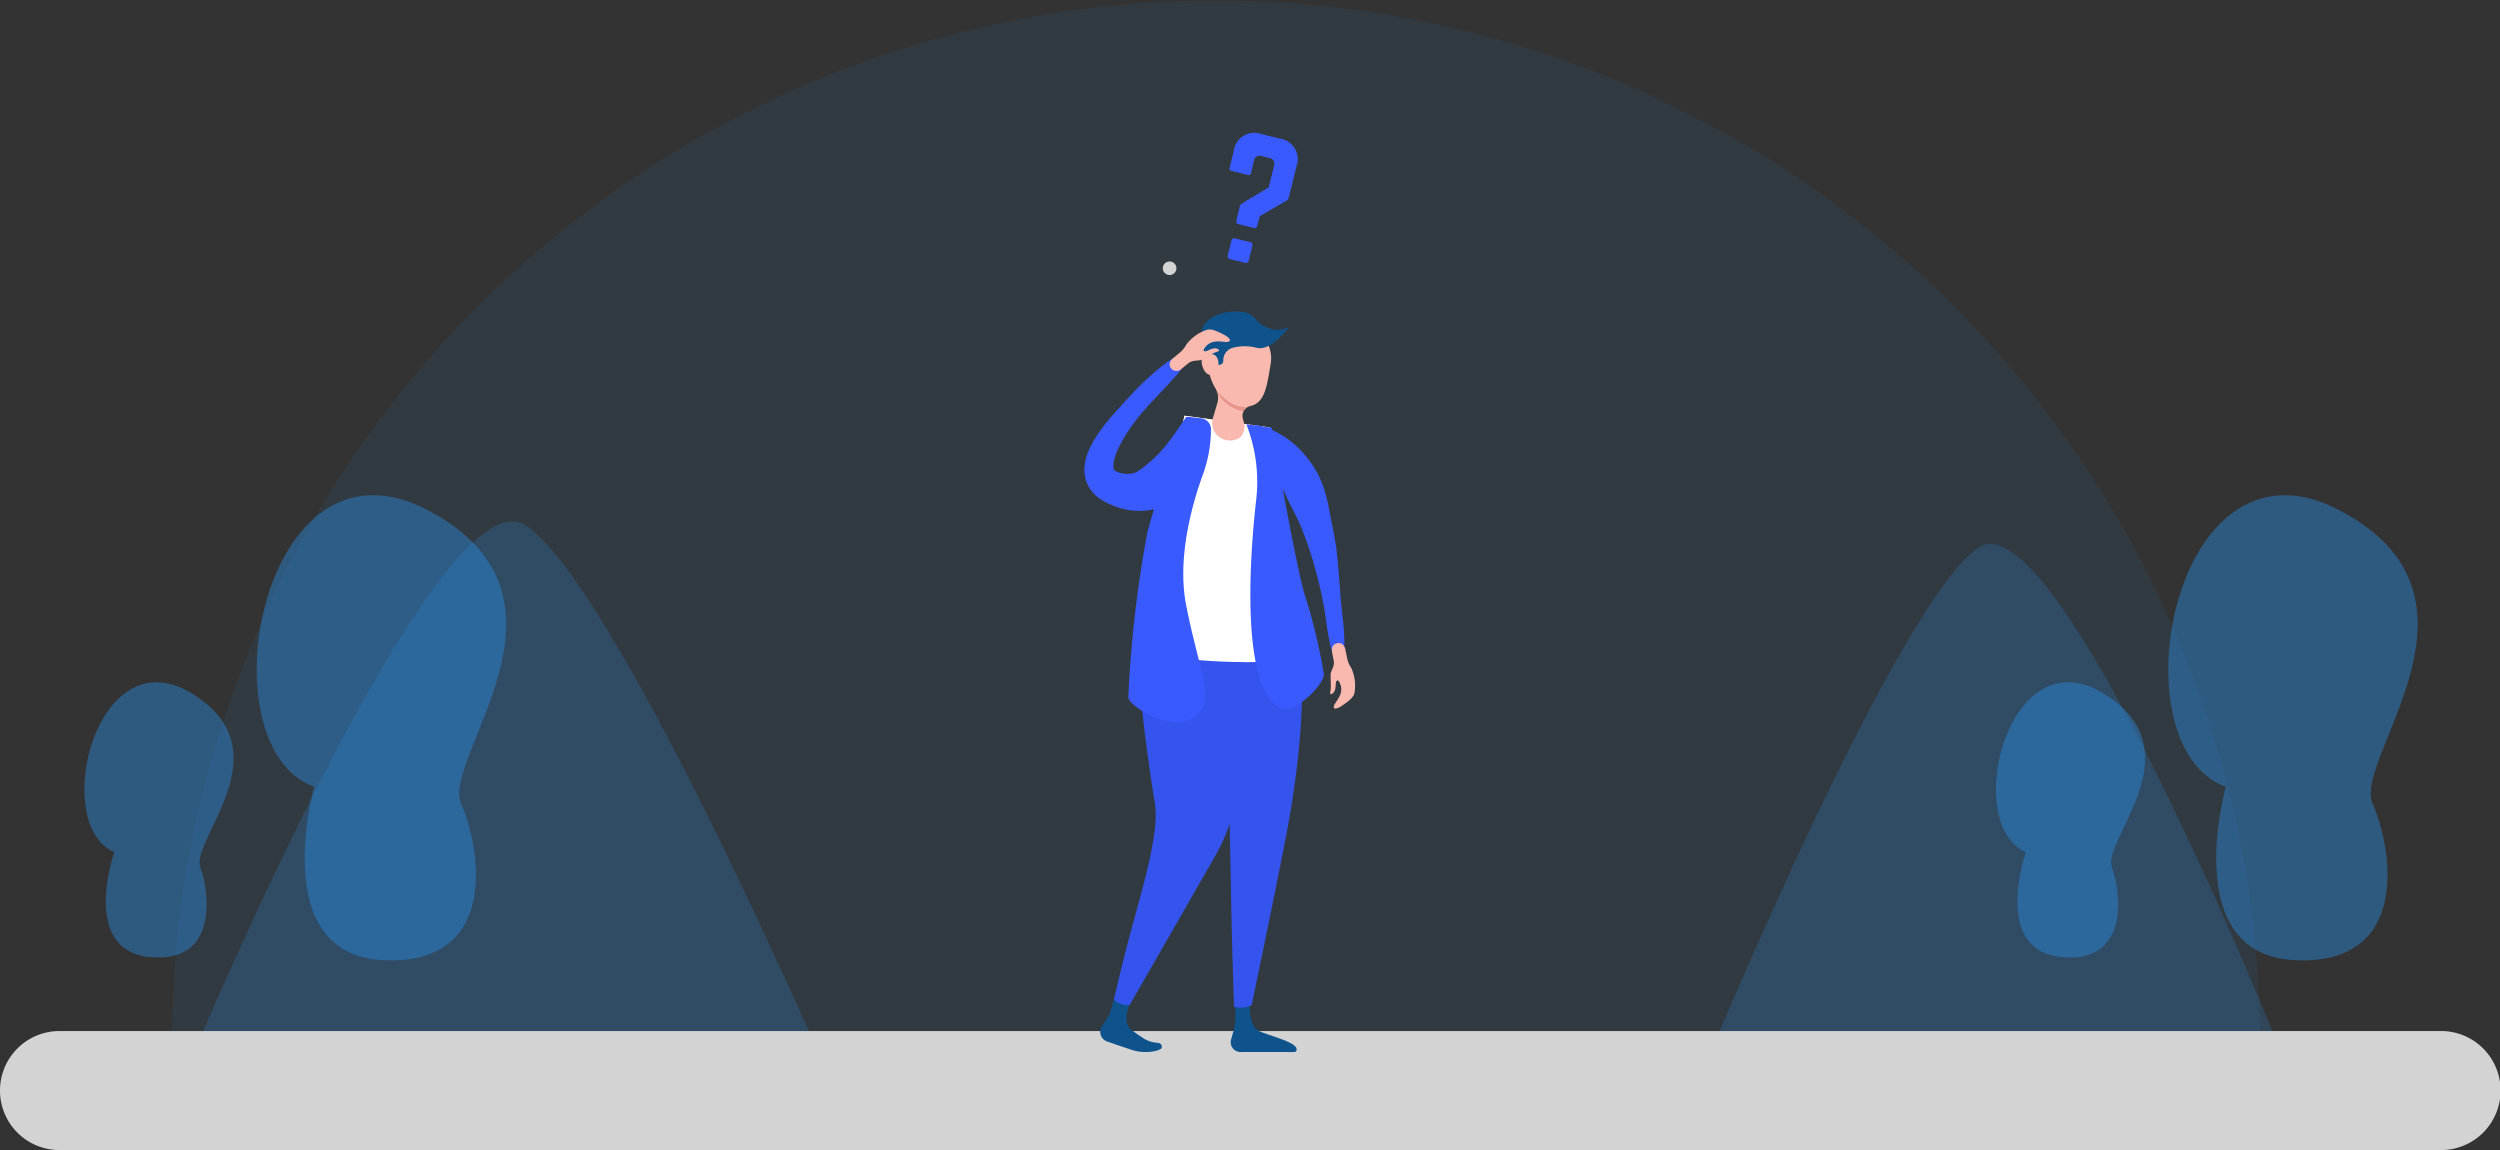 <?xml version="1.0" standalone="no"?><!DOCTYPE svg PUBLIC "-//W3C//DTD SVG 1.1//EN" "http://www.w3.org/Graphics/SVG/1.1/DTD/svg11.dtd"><svg t="1635839949524" class="icon" viewBox="0 0 2226 1024" version="1.1" xmlns="http://www.w3.org/2000/svg" p-id="9171" width="1669.5" height="768" xmlns:xlink="http://www.w3.org/1999/xlink"><rect x="0" y="0" width="2226" height="1024" fill="#333333" stroke="none"/><defs><style type="text/css"></style></defs><path d="M152.971 930.243a929.698 929.698 0 1 1 1859.396 0" fill="#2A94F4" opacity=".07" p-id="9172"></path><path d="M173.751 934.865S389.778 419.69 467.207 467.339s260.312 467.526 260.312 467.526z" fill="#2A94F4" opacity=".2" p-id="9173"></path><path d="M2030.301 934.865s-197.482-493.211-268.269-447.573-237.972 447.573-237.972 447.573z" fill="#2A94F4" opacity=".2" p-id="9174"></path><path d="M1124.502 943.799h-136.991a8.934 8.934 0 0 1 0-17.85h136.991a8.934 8.934 0 0 1 0 17.85z" fill="#5E349D" p-id="9175"></path><path d="M1047.467 238.855a6.05 6.05 0 1 1-6.05-6.05 6.05 6.05 0 0 1 6.05 6.05z" fill="#D3D3D3" p-id="9176"></path><path d="M2226.495 971.024a52.929 52.929 0 0 1-52.872 52.985H52.872A52.929 52.929 0 0 1 0 971.024a52.929 52.929 0 0 1 52.872-52.985h2120.751a52.929 52.929 0 0 1 52.872 52.985z" fill="#D3D3D3" p-id="9177"></path><path d="M279.787 700.557s-42.209 149.297 61.318 154.389 87.425-98.727 69.435-139.424 118.483-184.066-30.006-261.449-200.206 210.766-100.747 246.483z" fill="#2A94F4" opacity=".4" p-id="9178"></path><path d="M101.771 758.775s-30.316 86.514 30.56 93.269 55.136-55.042 46.033-79.703 76.556-104.279-8.201-155.272-125.755 117.027-68.392 141.707z" fill="#2A94F4" opacity=".4" p-id="9179"></path><path d="M1981.853 700.557s-42.209 149.297 61.318 154.389 87.425-98.727 69.435-139.424 118.483-184.066-30.006-261.449-200.206 210.766-100.747 246.483z" fill="#2A94F4" opacity=".4" p-id="9180"></path><path d="M1803.828 758.775s-30.316 86.514 30.56 93.269 55.146-55.042 46.033-79.703 76.556-104.279-8.201-155.272-125.755 117.027-68.392 141.707z" fill="#2A94F4" opacity=".4" p-id="9181"></path><path d="M1158.322 577.705l-28.052-197.134-75.691-10.39-39.372 206.096z" fill="#FAB9AF" p-id="9182"></path><path d="M1099.832 883.13l0.085 22.218a48.626 48.626 0 0 1-1.823 13.368l-1.935 6.849a8.784 8.784 0 0 0 8.455 11.17c15.135-0.056 40.998 0 47.668 0a2.18 2.18 0 0 0 2.255-1.823c0.564-6.492-18.178-10.832-32.289-16.29-10.747-4.162-10.174-23.486-8.85-34.76a6.792 6.792 0 0 0-7.328-7.516 6.811 6.811 0 0 0-6.238 6.783z" fill="#0E538C" p-id="9183"></path><path d="M995.817 876.939l-7.657 25.422a11.659 11.659 0 0 1-1.503 3.166l-5.43 8.06a9.178 9.178 0 0 0 4.932 13.904s10.945 3.852 22.227 7.516c11.546 3.758 26.07 0.62 26.07-2.424 0-6.773-6.313-1.4-16.91-8.455a172.201 172.201 0 0 1-10.465-7.412c-9.103-7.14-1.156-25.224 4.415-35.417a6.238 6.238 0 0 0-4.209-9.075l-2.64-0.564a7.61 7.61 0 0 0-8.831 5.28z" fill="#0E538C" p-id="9184"></path><path d="M1074.026 579.612l83.874-7.036s8.455 61.064-12.748 171.553c-9.939 51.82-30.654 150.847-30.654 150.847a23.777 23.777 0 0 1-15.67 1.484s-1.578-43.684-2.537-90.723c-0.939-45.094-1.174-93.325-4.049-109.089-5.909-32.223-18.216-117.037-18.216-117.037z" fill="#395AFF" p-id="9185"></path><path d="M1074.026 579.612l83.874-7.036s8.455 61.064-12.748 171.553c-9.939 51.82-30.654 150.847-30.654 150.847a23.777 23.777 0 0 1-15.67 1.484s-1.578-43.684-2.537-90.723c-0.939-45.094-1.174-93.325-4.049-109.089-5.909-32.223-18.216-117.037-18.216-117.037z" opacity=".07" p-id="9186"></path><path d="M1091.34 580.683c8.662 46.475 28.005 115.966-9.263 181.257s-76.396 133.158-76.396 133.158a21.203 21.203 0 0 1-13.866-4.848s6.576-29.602 15.971-64.155c10.804-39.532 24.491-86.035 20.593-110.282-7.309-45.441-15.698-105.961-13.152-135.346s71.558-24.219 76.114 0.216z" fill="#395AFF" p-id="9187"></path><path d="M1091.34 580.683c8.662 46.475 28.005 115.966-9.263 181.257s-76.396 133.158-76.396 133.158a21.203 21.203 0 0 1-13.866-4.848s6.576-29.602 15.971-64.155c10.804-39.532 24.491-86.035 20.593-110.282-7.309-45.441-15.698-105.961-13.152-135.346s71.558-24.219 76.114 0.216z" opacity=".07" p-id="9188"></path><path d="M1161.235 572.641l-30.955-192.117-75.691-10.39-40.678 202.865a6.971 6.971 0 0 0 5.524 8.239 484.756 484.756 0 0 0 86.129 8.248 120.005 120.005 0 0 0 51.623-9.019 7.375 7.375 0 0 0 4.049-7.826z" fill="#FFFFFF" p-id="9189"></path><path d="M1078.234 382.14a118.765 118.765 0 0 1-7.243 40.556c-9.244 25.45-23.12 73.568-14.881 115.956 11.875 61.064 27.131 85.725 7.346 99.948s-57.729-9.517-58.819-17.427a1057.322 1057.322 0 0 1 16.995-147.24 714.79 714.79 0 0 1 36.526-102.663l11.405 1.221a9.705 9.705 0 0 1 8.671 9.648z" fill="#395AFF" p-id="9190"></path><path d="M1109.753 377.753a140.777 140.777 0 0 1 8.549 69.134c-4.575 40.763-15.191 164.883 21.908 183.625 11.743 5.937 38.564-20.348 38.564-30.062a491.605 491.605 0 0 0-17.436-72.065c-8.455-29.677-28.926-147.494-28.926-147.494z" fill="#395AFF" p-id="9191"></path><path d="M1099.212 289.848c-16.91 0-23.195 12.025-23.486 34.271a45.253 45.253 0 0 0 6.642 21.852 16.506 16.506 0 0 1 1.578 12.88l-3.711 12.551a15.482 15.482 0 0 0 11.17 20.358 15.877 15.877 0 0 0 12.42-2.02 13.152 13.152 0 0 0 3.758-13.49l-0.939-3.579a8.906 8.906 0 0 1 6.379-11.086c13.011-2.818 14.871-16.403 18.357-37.465 3.532-21.964-15.304-34.271-32.167-34.271z" fill="#FAB9AF" p-id="9192"></path><path d="M1098.555 277.466c-11.715 0-31.068 6.576-28.625 23.486l2.161 11.959a10.738 10.738 0 0 0 9.686 8.765 3.758 3.758 0 0 0 7.45-0.986 11.489 11.489 0 0 1 9.047-11.179 42.275 42.275 0 0 1 20.565 0.141c13.237 3.551 28.944-18.357 28.963-18.573a21.391 21.391 0 0 1-19.954 0.263c-13.256-4.885-7.732-14.533-29.292-13.876z" fill="#0E538C" p-id="9193"></path><path d="M1084.97 324.505c0 5.158-1.879 9.338-6.886 9.338s-8.154-7.093-8.154-12.213 3.185-6.426 8.154-6.426 6.886 4.143 6.886 9.301z" fill="#FAB9AF" p-id="9194"></path><path d="M1059.417 316.623a58.997 58.997 0 0 1-6.069 10.184 100.737 100.737 0 0 1-8.286 10.033c-3.344 3.692-7.13 7.835-11.273 12.213s-8.737 9.178-13.35 14.355a174.672 174.672 0 0 0-13.509 16.91 135.901 135.901 0 0 0-11.273 19.202 56.452 56.452 0 0 0-3.504 9.714 18.789 18.789 0 0 0-0.592 7.713 4.359 4.359 0 0 0 0.742 1.757 5.919 5.919 0 0 0 0.939 0.658 15.435 15.435 0 0 0 5.007 1.879l1.484 0.366c0.225 0.047 0.545 0.15 0.695 0.16h0.432l1.71 0.132 2.001 0.085 1.879-0.132a18.319 18.319 0 0 0 6.52-2.133 74.263 74.263 0 0 0 9.751-7.45 110.583 110.583 0 0 0 10.118-9.488 198.788 198.788 0 0 0 16.384-21.344l5.054-7.431c1.24-1.794 1.992-2.818 1.992-2.818l3.758 0.122s0.648 1.062 1.691 3.128a52.609 52.609 0 0 1 3.363 9.263 61.393 61.393 0 0 1-1.644 35.455 56.461 56.461 0 0 1-13.932 22.246 48.739 48.739 0 0 1-12.936 8.812 50.871 50.871 0 0 1-16.271 4.415 62.708 62.708 0 0 1-32.157-5.731 57.466 57.466 0 0 1-7.873-4.162 35.408 35.408 0 0 1-7.75-6.83 30.504 30.504 0 0 1-5.468-9.808 32.59 32.59 0 0 1-1.503-10.334 44.784 44.784 0 0 1 3.814-16.497 80.314 80.314 0 0 1 6.792-12.551 167.607 167.607 0 0 1 15.604-20.217c5.308-6.088 10.578-11.706 15.52-17.032s9.789-10.165 14.43-14.439 9.056-7.995 13.087-11.151a76.668 76.668 0 0 1 11.01-7.516 46.907 46.907 0 0 1 11.114-4.697z" fill="#395AFF" p-id="9195"></path><path d="M1190.827 589.683a36.498 36.498 0 0 1-4.631-9.394 85.283 85.283 0 0 1-2.753-11.067c-0.836-4.293-1.691-9.141-2.414-14.458s-1.522-11.067-2.621-17.107-2.612-12.354-4.143-18.845-3.391-13.152-5.345-19.728c-0.939-3.344-2.076-6.576-3.063-9.864s-2.114-6.276-3.41-9.742c-1.202-3.279-2.508-6.576-3.758-9.789s-2.818-6.341-4.293-9.394c-2.959-6.097-6.088-11.828-8.681-17.389s-4.885-10.898-7.018-15.971-4.303-9.874-6.435-14.327-4.162-8.615-6.125-12.335-3.758-7.121-5.298-9.911l-3.654-6.745c-0.864-1.597-1.306-2.527-1.306-2.527l1.879-2.668s1.015 0.132 2.865 0.517a30.833 30.833 0 0 1 3.363 0.836c1.315 0.366 2.818 0.78 4.472 1.409a68.448 68.448 0 0 1 11.442 5.374 80.285 80.285 0 0 1 13.321 9.714 93.109 93.109 0 0 1 13.068 14.477 83.836 83.836 0 0 1 10.494 18.639 120.099 120.099 0 0 1 6.097 21.429l4.321 21.88c0.676 3.448 1.353 7.375 1.992 11.095s1.024 7.412 1.381 11.029c0.799 7.262 1.334 14.336 1.879 21.156s0.939 13.387 1.541 19.588 1.343 12.016 1.879 17.408 0.939 10.334 1.071 14.759a76.49 76.49 0 0 1-0.254 11.48 34.609 34.609 0 0 1-2.602 10.231z" fill="#395AFF" p-id="9196"></path><path d="M1080.095 314.659c-4.538 2.311-8.84 5.12-10.729 5.853a26.624 26.624 0 0 1-3.824 0.573 14.646 14.646 0 0 0-6.67 1.71l-6.576 5.355a6.21 6.21 0 0 1-9.394 0c-2.818-3.391-1.259-7.375 2.443-9.827l4.538-3.824a25.365 25.365 0 0 0 6.679-8.051 37.907 37.907 0 0 1 17.511-12.579c3.899-1.625 9.084 0.714 15.82 4.199 3.307 1.71 7.929 5.355 3.335 6.332-3.852 0.817-14.383-3.758-20.752 5.637-0.31 0.46-1.033 1.71-0.611 2.245 1.268 1.597 4.97-1.033 7.29-1.71 3.25-0.939 5.637-0.094 6.219 1.137s-2.039 1.296-5.28 2.95z" fill="#FAB9AF" p-id="9197"></path><path d="M1184.946 611.929c0.103-5.092-0.357-10.212-0.113-12.213a26.042 26.042 0 0 1 1.296-3.645 14.637 14.637 0 0 0 1.635-6.698l-1.625-8.324c-0.855-4.011 0.442-7.459 4.444-8.314 4.34-0.939 7.102 2.358 7.516 6.783l1.231 5.806a25.365 25.365 0 0 0 3.955 9.686 37.897 37.897 0 0 1 2.818 21.372c-0.404 4.209-4.913 7.685-11.151 11.978-3.072 2.114-8.455 4.472-7.159 0 1.09-3.758 10.118-10.907 4.819-20.959-0.263-0.498-1.024-1.71-1.691-1.588-2.01 0.366-1.428 4.876-1.926 7.234-0.695 3.316-2.565 4.998-3.927 4.951s-0.188-2.433-0.122-6.069z" fill="#FAB9AF" p-id="9198"></path><path d="M1082.922 347.145s12.617 17.342 28.315 15.031a8.455 8.455 0 0 0-4.049 4.096 32.674 32.674 0 0 1-24.266-19.127z" fill="#E8948B" p-id="9199"></path><path d="M1096.422 214.448a2.574 2.574 0 0 1 3.467-2.104l13.096 3.213a2.574 2.574 0 0 1 2.104 3.467l-3.147 12.814a2.574 2.574 0 0 1-3.476 2.104l-13.096-3.213a2.574 2.574 0 0 1-2.095-3.467z m42.764-91.127a18.554 18.554 0 0 1 15.135 24.989l-6.745 27.441a4.228 4.228 0 0 1-2.386 3.11l-21.87 12.654a4.547 4.547 0 0 0-2.245 3.138l-1.503 6.125a2.574 2.574 0 0 1-3.467 2.104l-13.096-3.213a2.574 2.574 0 0 1-2.104-3.467l3.006-12.213a4.453 4.453 0 0 1 2.208-3.006l23.561-14.158 4.697-19.231a5.214 5.214 0 0 0-4.209-6.943l-6.689-1.644a5.092 5.092 0 0 0-6.943 4.209l-2.668 10.869a2.114 2.114 0 0 1-2.818 1.682l-14.486-3.561a2.048 2.048 0 0 1-1.682-2.818l3.626-14.768a18.488 18.488 0 0 1 24.989-15.135z" fill="#395AFF" p-id="9200"></path></svg>